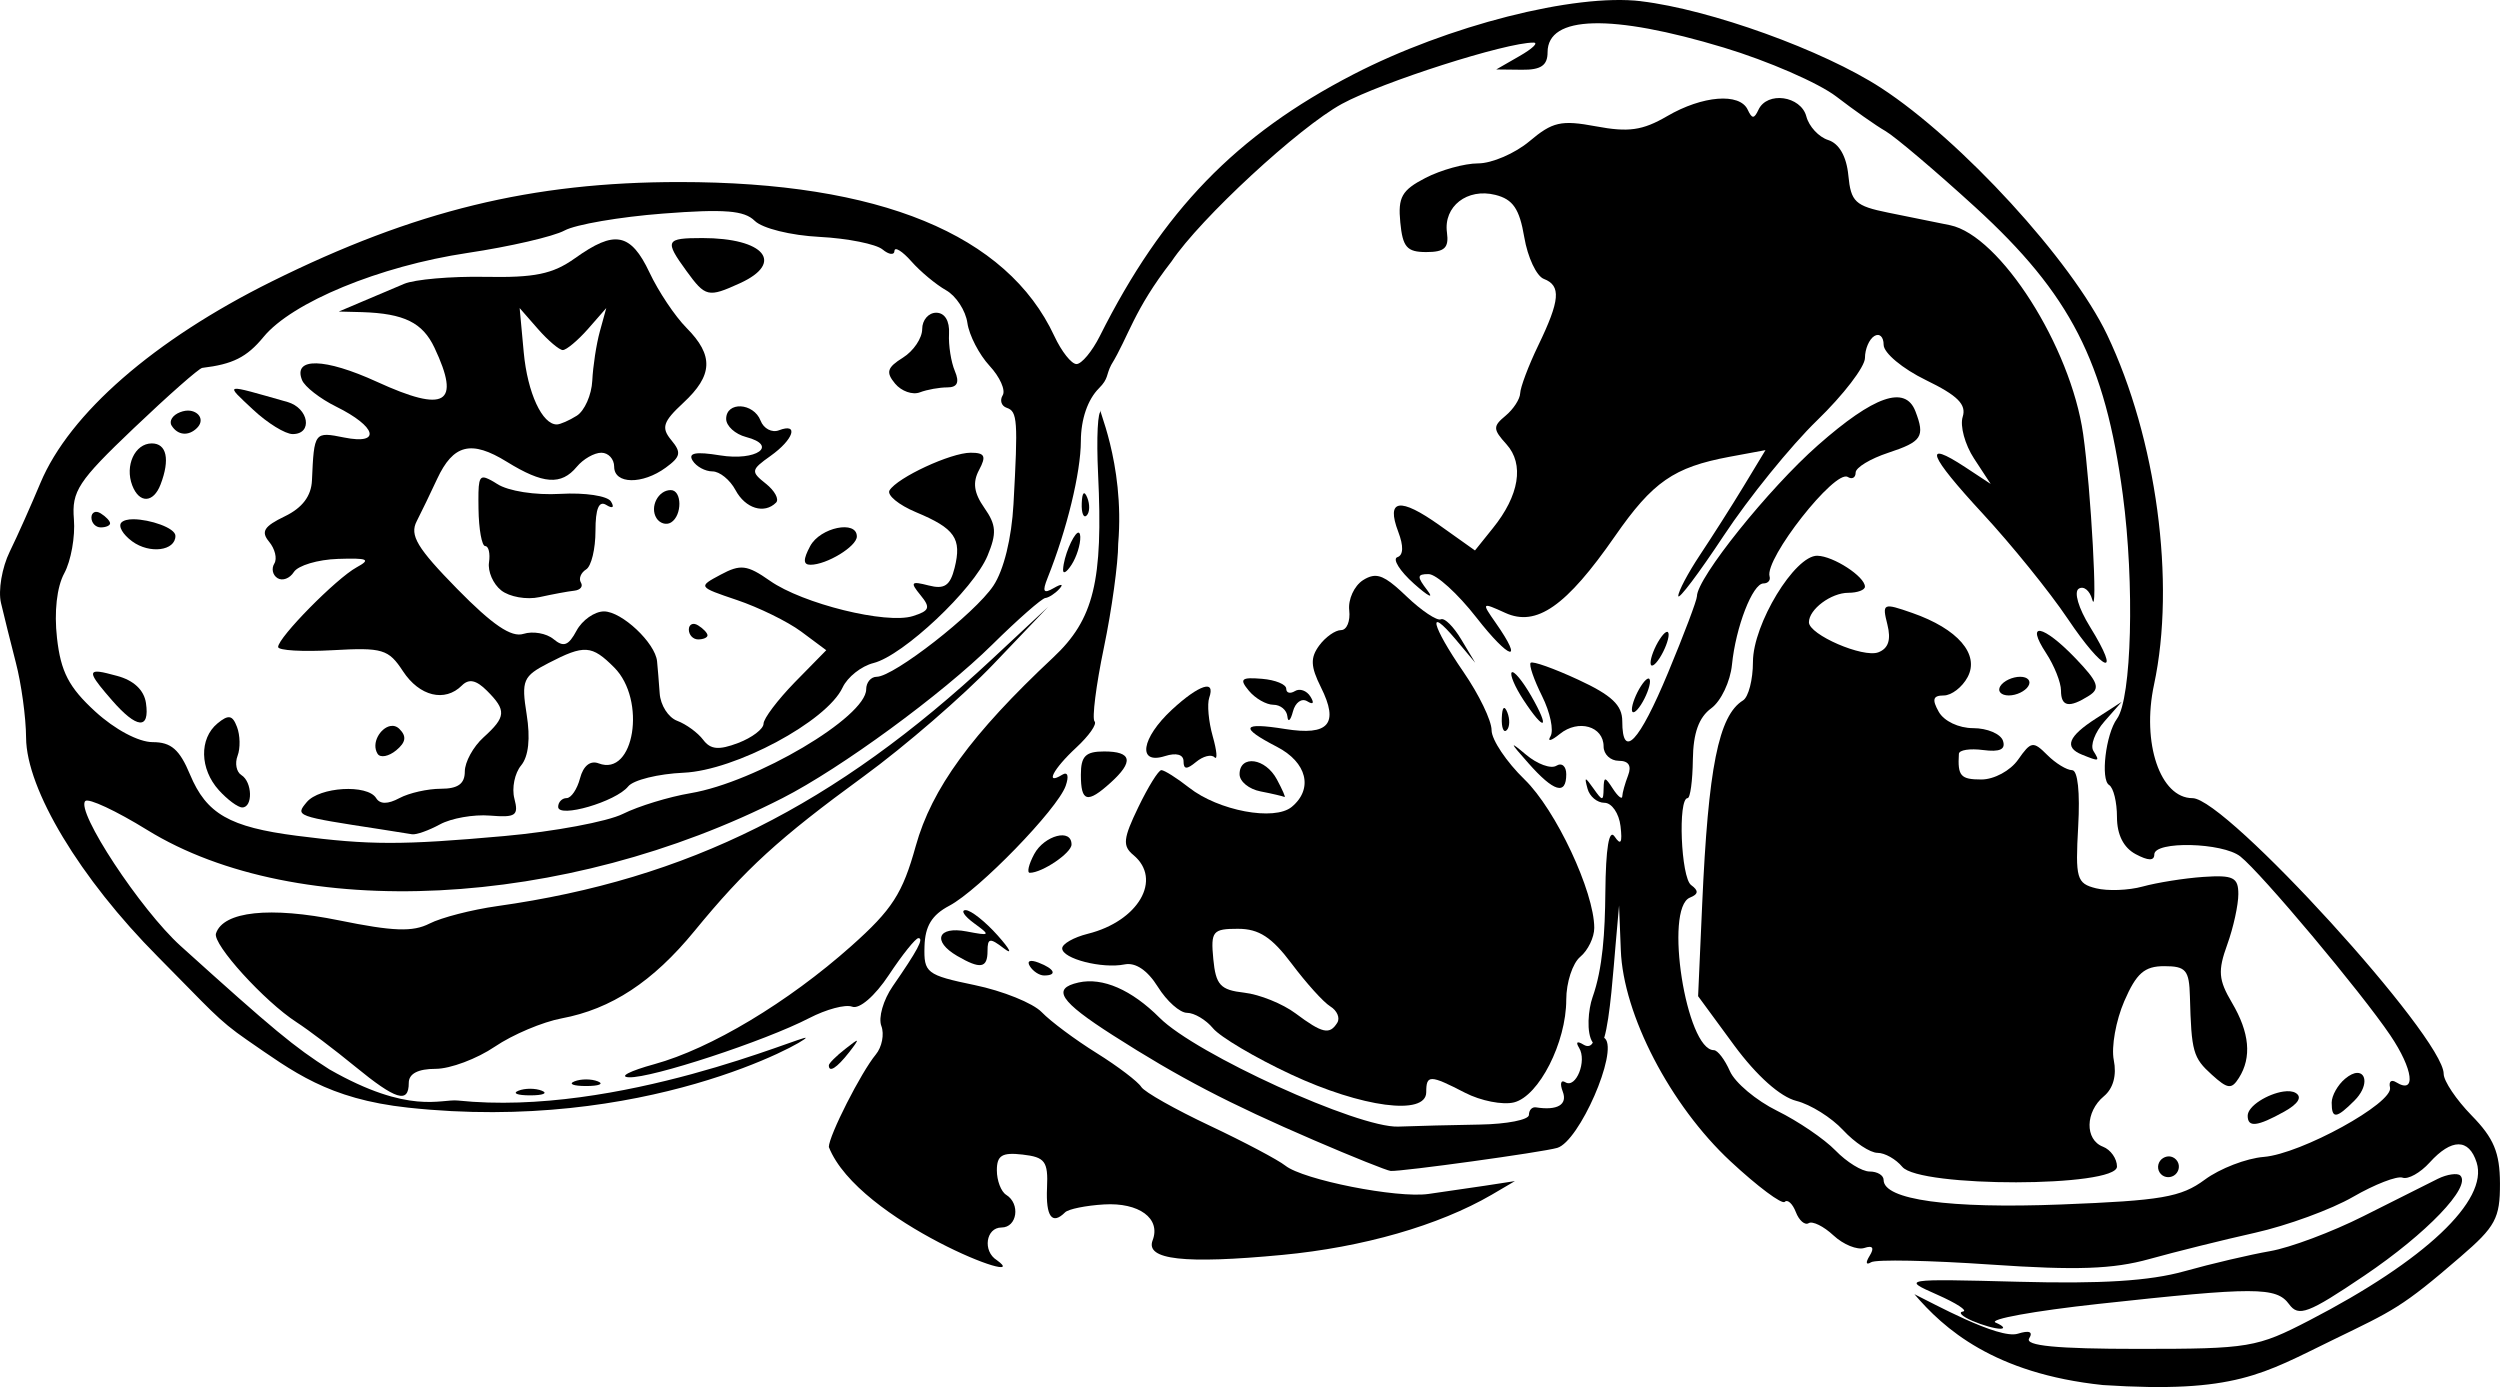 <?xml version="1.0" encoding="UTF-8" standalone="no"?>
<!-- Created with Inkscape (http://www.inkscape.org/) -->

<svg
   xmlns:dc="http://purl.org/dc/elements/1.1/"
   xmlns:cc="http://creativecommons.org/ns#"
   xmlns:rdf="http://www.w3.org/1999/02/22-rdf-syntax-ns#"
   xmlns:svg="http://www.w3.org/2000/svg"
   xmlns="http://www.w3.org/2000/svg"
   xmlns:sodipodi="http://sodipodi.sourceforge.net/DTD/sodipodi-0.dtd"
   xmlns:inkscape="http://www.inkscape.org/namespaces/inkscape"
   width="267.825"
   height="148.592"
   id="svg2"
   version="1.1"
   inkscape:version="0.48.5 r10040"
   sodipodi:docname="grapefruit.svg">
  <defs
     id="defs4" />
  <sodipodi:namedview
     id="base"
     pagecolor="#ffffff"
     bordercolor="#666666"
     borderopacity="1.0"
     inkscape:pageopacity="0.0"
     inkscape:pageshadow="2"
     inkscape:zoom="1.979899"
     inkscape:cx="121.60126"
     inkscape:cy="117.9816"
     inkscape:document-units="px"
     inkscape:current-layer="layer1"
     showgrid="false"
     inkscape:window-width="1920"
     inkscape:window-height="1023"
     inkscape:window-x="0"
     inkscape:window-y="0"
     inkscape:window-maximized="1"
     fit-margin-top="0"
     fit-margin-left="0"
     fit-margin-right="0"
     fit-margin-bottom="0" />
  <g
     inkscape:label="Layer 1"
     inkscape:groupmode="layer"
     id="layer1"
     transform="translate(-226.05,-67.435)">
    <path
       style="fill:#000000"
       d="m 458.625,191.344 c -0.278,-0.066 -0.583,-0.005 -0.844,0.156 -0.521,0.322 -0.697,1.01 -0.375,1.531 0.322,0.521 1.01,0.666 1.531,0.344 0.521,-0.322 0.697,-1.01 0.375,-1.531 -0.161,-0.26 -0.41,-0.434 -0.688,-0.5 z"
       id="path3107"
       inkscape:connector-curvature="0" />
    <path
       style="fill:#000000"
       d="m 470.656,184.375 c -1.633,0.241 -3.812,1.532 -3.812,2.594 0,1.28 1.025,1.16 3.906,-0.438 1.506,-0.835 1.954,-1.565 1.25,-2 -0.324,-0.201 -0.8,-0.237 -1.344,-0.156 z"
       id="path3105"
       inkscape:connector-curvature="0" />
    <path
       style="fill:#000000"
       d="m 281.594,184.281 c -0.688,0.277 -0.125,0.5 1.25,0.5 1.375,0 1.938,-0.223 1.25,-0.5 -0.688,-0.277 -1.812,-0.277 -2.5,0 z"
       id="path3103"
       inkscape:connector-curvature="0" />
    <path
       style="fill:#000000"
       d="m 434.344,183.938 c 0.825,0 1.5,0.614 1.5,1.375 0,0.761 0.946,1.637 2.094,1.938 1.31,0.343 1.962,1.19 1.75,2.281 -0.693,3.572 -4.844,2.017 -4.844,-1.812 0,-0.99 -0.45,-1.781 -1,-1.781 -0.55,0 -1,-0.45 -1,-1 0,-0.55 0.675,-1 1.5,-1 z m 7.938,1.344 c 0.268,-0.156 0.648,-0.164 1.156,0.031 0.87,0.334 1.77,0.625 2,0.625 0.23,0 0.406,0.675 0.406,1.5 0,0.825 -0.338,1.45 -0.75,1.406 -1.98,-0.208 -3.25,-1.211 -3.25,-2.594 0,-0.489 0.169,-0.813 0.438,-0.969 z"
       id="path3101"
       inkscape:connector-curvature="0" />
    <path
       style="fill:#000000"
       d="m 287.594,183.281 c -0.688,0.277 -0.125,0.5 1.25,0.5 1.375,0 1.938,-0.223 1.25,-0.5 -0.688,-0.277 -1.812,-0.277 -2.5,0 z"
       id="path3099"
       inkscape:connector-curvature="0" />
    <path
       style="fill:#000000"
       d="m 478.562,182.375 c -0.343,0.011 -0.771,0.202 -1.281,0.625 -0.776,0.644 -1.438,1.805 -1.438,2.562 0,1.778 0.498,1.721 2.438,-0.219 1.451,-1.451 1.31,-3.001 0.281,-2.969 z"
       id="path3097"
       inkscape:connector-curvature="0" />
    <path
       style="fill:#000000"
       d="m 317.844,178.938 c -0.052,-0.052 -0.457,0.253 -1.25,0.875 -0.963,0.755 -1.75,1.542 -1.75,1.75 0,0.823 0.85,0.291 2.156,-1.375 0.622,-0.793 0.895,-1.198 0.844,-1.25 z"
       id="path3095"
       inkscape:connector-curvature="0" />
    <path
       style="fill:#000000"
       d="m 333,176.188 c 0.623,0.147 1.358,0.471 2.312,0.906 3.064,1.396 3.226,2.488 0.531,3.344 -1.1,0.349 -2,1.416 -2,2.375 0,0.959 -0.91,2.734 -2.031,3.938 -2.468,2.649 -3.182,2.691 -5.25,0.406 -1.477,-1.632 -1.378,-2.128 1.344,-6.5 2.392,-3.844 3.225,-4.91 5.094,-4.469 z"
       id="path3093"
       inkscape:connector-curvature="0" />
    <path
       style="fill:#000000"
       d="m 416.594,168.031 c 1.065,-0.012 1.503,0.727 0.812,1.844 -0.83,1.344 -2.252,1.374 -3.062,0.062 -0.342,-0.554 0.116,-1.286 1,-1.625 0.479,-0.184 0.895,-0.277 1.25,-0.281 z"
       id="path3091"
       inkscape:connector-curvature="0" />
    <path
       style="fill:#000000"
       d="m 329.5,164.938 c -0.559,0 -0.151,0.633 0.906,1.406 1.798,1.315 1.742,1.363 -0.812,0.875 -3.087,-0.59 -3.717,1.042 -1,2.625 2.48,1.444 3.25,1.327 3.25,-0.531 0,-1.39 0.251,-1.431 1.75,-0.281 0.963,0.738 0.677,0.121 -0.656,-1.375 -1.333,-1.496 -2.878,-2.719 -3.438,-2.719 z m 6.875,5.469 c -0.168,0.07 -0.175,0.248 0,0.531 0.336,0.544 1.014,1 1.531,1 1.438,0 1.139,-0.71 -0.594,-1.375 -0.445,-0.171 -0.77,-0.226 -0.938,-0.156 z"
       id="path3089"
       inkscape:connector-curvature="0" />
    <path
       style="fill:#000000"
       d="m 431.812,159.625 c 1.868,-0.159 3.586,0.346 3.844,1.594 0.257,1.243 -0.562,2.092 -2.719,2.844 -1.693,0.59 -3.094,1.627 -3.094,2.312 0,0.686 -0.9,2.067 -2,3.062 -1.1,0.995 -2,2.611 -2,3.594 0,0.982 -0.446,2.064 -1,2.406 -1.198,0.74 -2.446,-1.976 -1.562,-3.406 0.339,-0.549 -0.721,-1.996 -2.375,-3.219 -3.514,-2.598 -2.616,-4.875 1.938,-4.875 1.623,0 3.348,-0.83 4.156,-2 0.931,-1.349 2.945,-2.153 4.812,-2.312 z m 13.531,5.906 c 0.284,0.108 0.374,0.346 0.25,0.719 -0.479,1.438 -3.75,2.203 -3.75,0.875 0,-0.526 0.931,-1.204 2.062,-1.5 0.654,-0.171 1.153,-0.202 1.438,-0.094 z m -5.281,7.594 c 2.895,0.413 3.389,2.822 1.094,5.469 -0.983,1.133 -3.276,2.389 -5.062,2.781 -2.942,0.646 -3.234,0.485 -3.219,-1.625 0.023,-3.112 4.293,-7.037 7.188,-6.625 z"
       id="path3087"
       inkscape:connector-curvature="0" />
    <path
       style="fill:#000000"
       d="m 339.281,157 c -0.864,0.224 -1.893,0.919 -2.438,1.938 -0.589,1.1 -0.799,2 -0.469,2 1.33,0 4.469,-2.128 4.469,-3.031 0,-0.877 -0.699,-1.13 -1.562,-0.906 z"
       id="path3085"
       inkscape:connector-curvature="0" />
    <path
       style="fill:#000000"
       d="m 424.906,156.938 c 0.582,0 0.777,0.45 0.438,1 -0.34,0.55 -0.789,1 -1.031,1 -0.243,0 -0.469,-0.45 -0.469,-1 0,-0.55 0.48,-1 1.062,-1 z"
       id="path3083"
       inkscape:connector-curvature="0" />
    <path
       style="fill:#000000"
       d="m 344.344,147.938 c -2,0 -2.5,0.5 -2.5,2.5 0,2.929 0.687,3.106 3.188,0.844 2.508,-2.27 2.276,-3.344 -0.688,-3.344 z"
       id="path3081"
       inkscape:connector-curvature="0" />
    <path
       style="fill:#000000"
       d="m 425.531,147 c 1.503,-0.071 3.044,0.302 4.781,1.094 3.04,1.385 3.144,1.995 0.688,4.219 -1.423,1.288 -2.846,1.536 -6,1.031 -3.423,-0.547 -4.156,-0.379 -4.156,0.969 0,2.79 -1.74,1.767 -2.188,-1.281 -0.342,-2.327 0.099,-3.211 2.281,-4.5 1.609,-0.95 3.09,-1.46 4.594,-1.531 z m 19.875,6.281 c 0.579,-0.111 1.02,-0.105 1.219,0.094 0.277,0.277 -0.054,1.193 -0.75,2.031 -1.423,1.715 -5.031,2.073 -5.031,0.5 0,-0.855 2.825,-2.293 4.562,-2.625 z"
       id="path3079"
       inkscape:connector-curvature="0" />
    <path
       style="fill:#000000"
       d="m 267.844,145.219 c -1.05,0.219 -2.047,1.831 -1.344,2.969 0.288,0.465 1.201,0.288 2,-0.375 1.044,-0.866 1.122,-1.503 0.344,-2.281 -0.303,-0.303 -0.65,-0.386 -1,-0.312 z"
       id="path3077"
       inkscape:connector-curvature="0" />
    <path
       style="fill:#000000"
       d="m 413.844,144.938 c 0.55,0 1,0.45 1,1 0,0.55 -0.45,1 -1,1 -0.55,0 -1,-0.45 -1,-1 0,-0.55 0.45,-1 1,-1 z"
       id="path3075"
       inkscape:connector-curvature="0" />
    <path
       style="fill:#000000"
       d="m 354.969,141.062 c -0.716,0.231 -1.898,1.037 -3.375,2.406 -3.29,3.051 -3.726,5.913 -0.75,4.969 1.235,-0.392 2,-0.172 2,0.562 0,0.882 0.349,0.888 1.344,0.062 0.738,-0.613 1.624,-0.845 1.969,-0.5 0.345,0.345 0.261,-0.663 -0.188,-2.25 -0.448,-1.587 -0.611,-3.438 -0.375,-4.125 0.345,-1.004 0.091,-1.356 -0.625,-1.125 z m 5.438,7.938 c -0.846,-0.12 -1.562,0.312 -1.562,1.375 0,0.787 1.012,1.605 2.25,1.844 1.238,0.238 2.406,0.519 2.562,0.594 0.157,0.075 -0.224,-0.775 -0.812,-1.875 -0.616,-1.15 -1.591,-1.817 -2.438,-1.938 z"
       id="path3073"
       inkscape:connector-curvature="0" />
    <path
       style="fill:#000000"
       d="m 361.25,140.156 c -2.225,-0.184 -2.462,0.009 -1.406,1.281 0.684,0.824 1.867,1.5 2.625,1.5 0.758,0 1.436,0.562 1.5,1.25 0.064,0.688 0.341,0.438 0.594,-0.531 0.253,-0.969 0.938,-1.46 1.531,-1.094 0.647,0.4 0.778,0.202 0.344,-0.5 -0.398,-0.644 -1.144,-0.91 -1.656,-0.594 -0.512,0.316 -0.938,0.212 -0.938,-0.25 0,-0.463 -1.152,-0.943 -2.594,-1.062 z"
       id="path3071"
       inkscape:connector-curvature="0" />
    <path
       style="fill:#000000"
       d="m 442.469,139.938 c -0.825,0 -1.785,0.45 -2.125,1 -0.34,0.55 0.081,1 0.906,1 0.825,0 1.754,-0.45 2.094,-1 0.34,-0.55 -0.05,-1 -0.875,-1 z"
       id="path3069"
       inkscape:connector-curvature="0" />
    <path
       style="fill:#000000"
       d="m 236.719,139.406 c -1.284,-0.152 -0.79,0.613 1.312,3.031 2.684,3.087 4.079,3.198 3.656,0.312 -0.205,-1.401 -1.329,-2.437 -3.094,-2.906 -0.83,-0.22 -1.447,-0.387 -1.875,-0.438 z m 13.938,4.875 c -0.313,-0.056 -0.71,0.156 -1.312,0.656 -1.965,1.631 -1.9,4.884 0.156,7.156 0.91,1.006 2.035,1.844 2.5,1.844 1.158,0 1.088,-2.739 -0.094,-3.469 -0.526,-0.325 -0.716,-1.255 -0.406,-2.062 0.31,-0.807 0.278,-2.207 -0.062,-3.094 -0.251,-0.653 -0.468,-0.975 -0.781,-1.031 z"
       id="path3067"
       inkscape:connector-curvature="0" />
    <path
       style="fill:#000000"
       d="m 424.281,138.469 c 0.355,-0.1 0.68,-0.101 0.906,0.125 0.362,0.362 0.656,1.267 0.656,2 0,1.49 -2.554,1.847 -3.406,0.469 -0.51,-0.826 0.777,-2.293 1.844,-2.594 z"
       id="path3065"
       inkscape:connector-curvature="0" />
    <path
       style="fill:#000000"
       d="m 404.531,135.156 c -0.176,0.091 -0.421,0.369 -0.688,0.781 -0.533,0.825 -0.969,1.95 -0.969,2.5 0,0.55 0.436,0.325 0.969,-0.5 0.533,-0.825 0.969,-1.95 0.969,-2.5 0,-0.275 -0.106,-0.372 -0.281,-0.281 z"
       id="path3063"
       inkscape:connector-curvature="0" />
    <path
       style="fill:#000000"
       d="m 444.656,135.031 c -0.632,-0.117 -0.531,0.659 0.594,2.375 0.888,1.356 1.594,3.156 1.594,4 0,1.752 0.87,1.909 3,0.562 1.238,-0.783 1,-1.455 -1.438,-4 -1.755,-1.832 -3.118,-2.821 -3.75,-2.938 z m 8.688,7.594 -2.75,1.781 c -2.993,1.926 -3.444,3.09 -1.5,3.875 1.88,0.759 1.927,0.74 1.219,-0.406 -0.361,-0.585 0.171,-2.006 1.188,-3.156 l 1.844,-2.094 z"
       id="path3061"
       inkscape:connector-curvature="0" />
    <path
       style="fill:#000000"
       d="m 373.062,129.156 c -0.315,0.061 -0.653,0.212 -1,0.438 -0.943,0.612 -1.6,2.059 -1.469,3.219 0.131,1.16 -0.255,2.125 -0.875,2.125 -0.62,0 -1.679,0.748 -2.344,1.656 -0.954,1.305 -0.93,2.228 0.188,4.469 1.955,3.919 0.846,5.219 -3.844,4.469 -4.651,-0.744 -4.909,-0.18 -0.875,1.906 3.22,1.665 3.931,4.497 1.594,6.438 -1.859,1.543 -7.851,0.415 -11,-2.062 -1.319,-1.038 -2.656,-1.875 -2.969,-1.875 -0.313,0 -1.415,1.787 -2.469,3.969 -1.623,3.36 -1.711,4.146 -0.531,5.125 3.141,2.606 0.543,7.085 -4.875,8.438 -1.512,0.377 -2.75,1.083 -2.75,1.562 0,1.108 4.282,2.208 6.688,1.719 1.168,-0.238 2.454,0.628 3.562,2.406 0.954,1.531 2.359,2.781 3.125,2.781 0.766,0 2.026,0.74 2.781,1.656 0.755,0.917 4.494,3.14 8.344,4.938 7.604,3.55 14.5,4.461 14.5,1.906 0,-1.879 0.38,-1.89 4.156,0.062 1.682,0.87 4.044,1.334 5.25,1.031 2.664,-0.669 5.594,-6.417 5.594,-11 0,-1.839 0.675,-3.909 1.5,-4.594 0.825,-0.685 1.5,-2.082 1.5,-3.094 0,-3.869 -4.114,-12.654 -7.469,-15.906 -1.926,-1.867 -3.531,-4.251 -3.531,-5.281 0,-1.031 -1.35,-3.821 -3,-6.219 -3.436,-4.995 -3.969,-7.219 -0.844,-3.5 l 2.094,2.5 -1.5,-2.5 c -0.822,-1.375 -1.791,-2.347 -2.188,-2.156 -0.397,0.191 -2.069,-0.918 -3.688,-2.469 -1.788,-1.713 -2.71,-2.339 -3.656,-2.156 z M 388,139.469 c -0.222,0.222 0.338,1.545 1.25,2.938 2.286,3.488 2.907,3.189 0.844,-0.406 -0.927,-1.615 -1.871,-2.754 -2.094,-2.531 z m -0.875,3.844 c -0.105,0.105 -0.164,0.449 -0.188,1.031 -0.043,1.054 0.199,1.645 0.531,1.312 0.332,-0.332 0.351,-1.184 0.062,-1.906 -0.16,-0.399 -0.301,-0.543 -0.406,-0.438 z m 1.094,4 c 0.034,0.131 0.546,0.725 1.562,1.875 2.732,3.091 4.062,3.485 4.062,1.188 0,-0.857 -0.478,-1.268 -1.062,-0.906 -0.585,0.361 -2.047,-0.175 -3.25,-1.188 -0.917,-0.772 -1.347,-1.1 -1.312,-0.969 z m -29.531,19.625 c 2.236,0 3.614,0.903 5.75,3.75 1.547,2.062 3.396,4.116 4.125,4.562 0.729,0.446 1.069,1.234 0.75,1.75 -0.816,1.32 -1.598,1.147 -4.469,-1 -1.382,-1.033 -3.857,-2.032 -5.5,-2.219 -2.554,-0.29 -3.045,-0.815 -3.312,-3.594 -0.289,-3.002 -0.064,-3.25 2.656,-3.25 z"
       id="path3059"
       inkscape:connector-curvature="0" />
    <path
       style="fill:#000000"
       d="m 378.188,124.125 c 0.206,0.026 0.485,0.235 0.844,0.594 0.651,0.651 0.972,1.403 0.688,1.688 -0.667,0.667 -1.875,-0.509 -1.875,-1.844 0,-0.313 0.138,-0.464 0.344,-0.438 z"
       id="path3057"
       inkscape:connector-curvature="0" />
    <path
       style="fill:#000000"
       d="m 315.75,124 c -1.115,0.231 -2.367,0.93 -2.906,1.938 -0.769,1.437 -0.76,2 0.031,2 1.739,0 4.969,-1.969 4.969,-3.031 0,-0.896 -0.979,-1.137 -2.094,-0.906 z"
       id="path3055"
       inkscape:connector-curvature="0" />
    <path
       style="fill:#000000"
       d="m 236.156,122.312 c -0.181,0.08 -0.312,0.271 -0.312,0.562 0,0.582 0.45,1.062 1,1.062 0.55,0 1,-0.195 1,-0.438 0,-0.243 -0.45,-0.723 -1,-1.062 -0.275,-0.17 -0.506,-0.205 -0.688,-0.125 z m 4.188,0.75 c -0.586,-0.004 -1.053,0.116 -1.281,0.344 -0.386,0.386 0.141,1.289 1.156,2.031 1.867,1.365 4.625,1.013 4.625,-0.594 0,-0.855 -2.742,-1.769 -4.5,-1.781 z"
       id="path3053"
       inkscape:connector-curvature="0" />
    <path
       style="fill:#000000"
       d="m 297.906,119.938 c -1.35,0 -2.269,1.807 -1.531,3 0.345,0.559 1.05,0.785 1.562,0.469 1.215,-0.751 1.186,-3.469 -0.031,-3.469 z"
       id="path3051"
       inkscape:connector-curvature="0" />
    <path
       style="fill:#000000"
       d="m 242.312,114.938 c -1.808,0 -2.908,2.378 -2.094,4.5 0.751,1.957 2.265,1.904 3.031,-0.094 1.034,-2.695 0.661,-4.406 -0.938,-4.406 z"
       id="path3049"
       inkscape:connector-curvature="0" />
    <path
       style="fill:#000000"
       d="m 246.438,111.438 c -0.328,-0.049 -0.703,0.006 -1.094,0.156 -0.804,0.309 -1.211,0.945 -0.906,1.438 0.648,1.049 1.815,1.154 2.719,0.25 0.799,-0.799 0.266,-1.696 -0.719,-1.844 z"
       id="path3047"
       inkscape:connector-curvature="0" />
    <path
       style="fill:#000000"
       d="m 415.938,111.125 c 0.591,0.197 1.062,0.79 1.062,1.312 0,0.522 -0.471,1.115 -1.062,1.312 -0.591,0.197 -1.094,-0.396 -1.094,-1.312 0,-0.917 0.502,-1.51 1.094,-1.312 z"
       id="path3045"
       inkscape:connector-curvature="0" />
    <path
       style="fill:#000000"
       d="m 251.25,109.094 c -0.43,0.093 0.389,0.796 1.906,2.219 1.541,1.445 3.453,2.625 4.25,2.625 2.185,0 1.727,-2.788 -0.562,-3.438 -3.497,-0.992 -5.164,-1.5 -5.594,-1.406 z"
       id="path3043"
       inkscape:connector-curvature="0" />
    <path
       style="fill:#000000"
       d="m 292.469,93.125 c -1.213,-0.234 -2.689,0.456 -4.812,1.969 -2.415,1.72 -4.338,2.099 -9.656,2 -3.652,-0.068 -7.556,0.279 -8.656,0.75 -1.1,0.471 -3.125,1.328 -4.5,1.906 l -2.5,1.062 2.5,0.062 c 4.506,0.147 6.481,1.124 7.75,3.812 2.845,6.028 1.197,7.022 -6.156,3.656 -5.614,-2.57 -9.02,-2.648 -8.031,-0.188 0.285,0.708 1.923,1.987 3.656,2.844 4.342,2.147 4.867,4.111 0.875,3.312 -3.216,-0.643 -3.24,-0.624 -3.469,4.594 -0.073,1.665 -1.02,2.933 -2.906,3.844 -2.22,1.071 -2.591,1.631 -1.688,2.719 0.628,0.756 0.894,1.808 0.562,2.344 -0.331,0.536 -0.181,1.238 0.344,1.562 0.525,0.325 1.304,0.043 1.75,-0.656 0.446,-0.699 2.569,-1.336 4.719,-1.406 3.228,-0.106 3.576,0.044 2,0.906 -2.178,1.191 -8.403,7.509 -8.406,8.531 -0.001,0.373 2.635,0.525 5.844,0.344 5.344,-0.303 5.983,-0.113 7.531,2.25 1.761,2.688 4.487,3.357 6.312,1.531 0.752,-0.752 1.531,-0.594 2.688,0.562 2.111,2.111 2.05,2.805 -0.375,5 -1.1,0.995 -2,2.641 -2,3.656 0,1.314 -0.735,1.844 -2.562,1.844 -1.411,0 -3.407,0.449 -4.438,1 -1.252,0.67 -2.086,0.67 -2.5,0 -0.932,-1.508 -6.074,-1.205 -7.438,0.438 -1.236,1.489 -1.226,1.501 7.938,2.906 1.375,0.211 2.895,0.456 3.344,0.531 0.449,0.075 1.799,-0.409 3,-1.062 1.201,-0.654 3.598,-1.08 5.344,-0.938 2.773,0.226 3.099,1.9e-4 2.625,-1.812 -0.299,-1.142 0.034,-2.737 0.719,-3.562 0.803,-0.968 1.003,-2.91 0.594,-5.469 -0.585,-3.659 -0.386,-4.089 2.344,-5.5 3.84,-1.986 4.629,-1.934 7.031,0.469 3.481,3.481 2.155,11.744 -1.656,10.281 -0.901,-0.346 -1.651,0.259 -2,1.594 -0.306,1.171 -0.952,2.125 -1.438,2.125 -0.486,0 -0.906,0.426 -0.906,0.938 0,1.252 6.2,-0.558 7.5,-2.188 0.55,-0.69 3.223,-1.35 5.938,-1.469 5.54,-0.243 15.336,-5.496 17.031,-9.125 0.53,-1.135 2.022,-2.301 3.312,-2.625 3.181,-0.798 10.73,-7.907 12.219,-11.5 0.998,-2.41 0.937,-3.297 -0.344,-5.125 -1.12,-1.599 -1.276,-2.729 -0.562,-4.062 0.797,-1.49 0.613,-1.844 -0.906,-1.844 -2.125,0 -7.836,2.653 -8.688,4.031 -0.308,0.499 0.964,1.558 2.844,2.344 4.161,1.738 4.916,2.816 4.125,5.969 -0.477,1.899 -1.086,2.312 -2.781,1.875 -1.885,-0.485 -2.006,-0.349 -0.875,1.031 1.107,1.35 0.981,1.681 -0.812,2.25 -2.838,0.901 -11.808,-1.322 -15.312,-3.781 -2.459,-1.726 -3.164,-1.79 -5.281,-0.656 -2.436,1.304 -2.433,1.305 1.75,2.719 2.303,0.778 5.403,2.286 6.875,3.375 l 2.688,2 -3.375,3.438 c -1.84,1.895 -3.344,3.884 -3.344,4.438 0,0.554 -1.223,1.494 -2.719,2.062 -2.081,0.791 -2.962,0.705 -3.75,-0.344 -0.566,-0.754 -1.819,-1.67 -2.781,-2.031 -0.963,-0.361 -1.791,-1.683 -1.875,-2.938 -0.084,-1.255 -0.22,-2.8 -0.281,-3.438 -0.188,-1.964 -3.778,-5.344 -5.688,-5.344 -0.995,0 -2.33,0.927 -2.938,2.062 -0.865,1.616 -1.387,1.804 -2.469,0.906 -0.76,-0.631 -2.222,-0.879 -3.219,-0.562 -1.294,0.411 -3.312,-0.957 -7.094,-4.812 -4.311,-4.396 -5.115,-5.754 -4.344,-7.25 0.521,-1.012 1.496,-3.048 2.188,-4.531 1.73,-3.71 3.65,-4.204 7.469,-1.844 3.883,2.4 5.822,2.553 7.5,0.531 0.685,-0.825 1.867,-1.5 2.625,-1.5 0.758,0 1.375,0.675 1.375,1.5 0,1.884 3.022,1.929 5.531,0.094 1.597,-1.168 1.688,-1.619 0.594,-2.938 -1.104,-1.33 -0.912,-1.967 1.281,-4 3.183,-2.95 3.276,-5.075 0.344,-8.031 -1.238,-1.248 -3.015,-3.91 -3.969,-5.938 -0.995,-2.114 -1.943,-3.266 -3.156,-3.5 z m -10.75,7.312 1.969,2.25 c 1.086,1.238 2.283,2.25 2.656,2.25 0.374,0 1.595,-1.012 2.688,-2.25 l 1.969,-2.25 -0.688,2.5 c -0.38,1.375 -0.739,3.749 -0.812,5.281 -0.074,1.533 -0.831,3.228 -1.656,3.75 -0.825,0.522 -1.78,0.929 -2.125,0.938 -1.576,0.038 -3.159,-3.379 -3.562,-7.719 l -0.438,-4.75 z m 44.625,0.5 c -0.819,0 -1.5,0.782 -1.5,1.75 0,0.968 -0.921,2.349 -2.062,3.062 -1.699,1.061 -1.856,1.562 -0.844,2.781 0.68,0.819 1.874,1.238 2.656,0.938 0.782,-0.3 2.099,-0.531 2.938,-0.531 1.069,0 1.333,-0.524 0.812,-1.75 -0.408,-0.963 -0.693,-2.763 -0.625,-4 0.076,-1.381 -0.461,-2.25 -1.375,-2.25 z m -20.938,10.031 c -0.823,-0.039 -1.562,0.397 -1.562,1.344 0,0.761 0.97,1.635 2.125,1.938 3.508,0.917 1.127,2.603 -2.781,1.969 -2.614,-0.424 -3.451,-0.268 -2.938,0.562 0.393,0.636 1.352,1.156 2.125,1.156 0.773,0 1.88,0.9 2.469,2 1.06,1.981 3.087,2.601 4.344,1.344 0.358,-0.358 -0.14,-1.275 -1.094,-2.031 -1.625,-1.289 -1.608,-1.474 0.5,-2.969 2.469,-1.75 3.085,-3.586 0.906,-2.75 -0.754,0.289 -1.64,-0.175 -1.969,-1.031 -0.37,-0.964 -1.302,-1.492 -2.125,-1.531 z m -27.25,7.688 c -0.849,-0.321 -0.881,0.438 -0.844,3.281 0.029,2.192 0.355,4 0.719,4 0.364,8e-5 0.548,0.787 0.406,1.75 -0.142,0.963 0.434,2.308 1.312,3 0.878,0.692 2.719,1.021 4.094,0.719 1.375,-0.302 3.055,-0.618 3.719,-0.688 0.663,-0.07 0.979,-0.455 0.719,-0.875 -0.26,-0.42 0.004,-1.061 0.562,-1.406 0.559,-0.345 1,-2.2 1,-4.125 0,-2.391 0.368,-3.269 1.156,-2.781 0.687,0.425 0.898,0.268 0.5,-0.375 -0.369,-0.597 -2.789,-0.964 -5.406,-0.812 -2.715,0.158 -5.604,-0.298 -6.781,-1.062 -0.488,-0.317 -0.873,-0.518 -1.156,-0.625 z m 22,15.656 c -0.181,0.08 -0.312,0.271 -0.312,0.562 0,0.582 0.45,1.062 1,1.062 0.55,0 1,-0.195 1,-0.438 0,-0.243 -0.45,-0.723 -1,-1.062 -0.275,-0.17 -0.506,-0.205 -0.688,-0.125 z"
       id="path3041"
       inkscape:connector-curvature="0" />
    <path
       style="fill:#000000"
       d="m 301.281,92.938 c -3.928,0 -4.069,0.257 -1.688,3.531 2.031,2.793 2.323,2.86 5.719,1.312 4.829,-2.2 2.632,-4.844 -4.031,-4.844 z"
       id="path3039"
       inkscape:connector-curvature="0" />
    <path
       style="fill:#000000"
       d="m 401.844,67.562 c -7.116,-0.848 -20.698,2.62 -30.812,7.844 -12.569,6.492 -20.43,14.617 -27.156,28.031 -0.827,1.65 -1.957,3 -2.5,3 -0.543,0 -1.607,-1.35 -2.375,-3 -5.069,-10.891 -18.729,-16.5 -40.156,-16.5 -15.812,0 -28.379,3.064 -43.688,10.656 -12.594,6.246 -21.666,14.145 -24.781,21.594 -0.974,2.329 -2.445,5.64 -3.281,7.344 -0.836,1.704 -1.254,4.179 -0.938,5.5 0.317,1.321 1.019,4.206 1.594,6.406 0.575,2.2 1.081,5.819 1.094,8.031 0.033,5.526 5.785,15.084 14.125,23.469 5.611,5.641 6.355,6.713 9.554,8.915 4.915,3.382 8.638,6.314 17.243,7.246 25.297,2.739 42.615,-7.079 42.601,-7.47 -0.015,-0.415 -20.065,8.499 -37.273,6.707 -1.811,-0.189 -5.187,1.555 -13.75,-3.334 -3.778,-2.412 -5.903,-4.159 -15.938,-13.219 -4.294,-3.877 -11.271,-14.479 -10.219,-15.531 0.343,-0.343 3.327,1.058 6.625,3.094 16.062,9.914 44.766,8.479 68.062,-3.406 6.262,-3.194 17.108,-11.143 22.469,-16.438 2.75,-2.716 5.321,-4.964 5.688,-5 0.367,-0.036 1.042,-0.468 1.5,-0.969 0.494,-0.54 0.248,-0.583 -0.594,-0.094 -1.102,0.64 -1.25,0.392 -0.656,-1.094 2.072,-5.187 3.553,-11.28 3.562,-14.656 0.007,-2.351 0.736,-4.455 1.938,-5.656 1.054,-1.054 0.749,-1.422 1.312,-2.5 1.889,-3.096 2.389,-5.837 6.469,-11.094 3.079,-4.6 13.646,-14.369 18.25,-16.875 4.3,-2.34 17.616,-6.597 20.531,-6.562 0.55,0.007 -0.125,0.651 -1.5,1.438 l -2.5,1.438 2.75,0.031 c 2.044,0.026 2.75,-0.468 2.75,-1.875 0,-3.957 6.822,-4.139 18.875,-0.5 4.755,1.436 10.172,3.798 12.062,5.25 1.891,1.452 4.253,3.118 5.25,3.688 0.997,0.569 5.338,4.242 9.625,8.156 10.205,9.32 13.913,16.572 15.812,30.812 1.274,9.546 0.953,21.843 -0.625,24 -1.203,1.644 -1.775,6.518 -0.844,7.094 0.476,0.294 0.844,1.839 0.844,3.438 0,1.882 0.704,3.275 2,3.969 1.356,0.726 2,0.733 2,0.031 0,-1.461 7.318,-1.287 9.219,0.219 2.255,1.786 12.934,14.522 16.062,19.156 2.469,3.657 2.8,6.375 0.625,5.031 -0.526,-0.325 -0.807,-0.076 -0.656,0.562 0.393,1.658 -9.535,7.12 -13.531,7.438 -1.849,0.147 -4.691,1.239 -6.312,2.438 -2.549,1.884 -4.641,2.237 -15.375,2.656 -12.019,0.469 -19.031,-0.502 -19.031,-2.625 0,-0.507 -0.675,-0.906 -1.5,-0.906 -0.825,0 -2.456,-1.012 -3.656,-2.25 -1.201,-1.238 -4.013,-3.148 -6.25,-4.25 -2.237,-1.102 -4.52,-3.015 -5.062,-4.25 -0.543,-1.235 -1.313,-2.25 -1.719,-2.25 -2.966,0 -5.352,-15.212 -2.562,-16.344 0.916,-0.371 0.956,-0.739 0.125,-1.344 -1.091,-0.795 -1.433,-9.306 -0.375,-9.312 0.284,-0.002 0.533,-1.861 0.562,-4.125 0.037,-2.856 0.642,-4.53 1.969,-5.5 1.052,-0.769 2.042,-2.878 2.219,-4.656 0.403,-4.051 2.215,-8.719 3.375,-8.719 0.483,0 0.779,-0.338 0.656,-0.75 -0.557,-1.88 7.006,-11.502 8.375,-10.656 0.47,0.29 0.844,0.071 0.844,-0.469 0,-0.54 1.575,-1.49 3.5,-2.125 3.6,-1.188 3.949,-1.72 2.906,-4.438 -1.087,-2.833 -4.426,-1.667 -10.438,3.625 -5.281,4.649 -12.969,14.238 -12.969,16.188 0,0.41 -1.392,4.101 -3.094,8.188 -3.108,7.465 -4.905,9.37 -4.906,5.188 -6e-4,-1.707 -1.133,-2.777 -4.719,-4.438 -2.599,-1.204 -4.886,-2.02 -5.094,-1.812 -0.207,0.207 0.345,1.811 1.219,3.562 0.874,1.751 1.278,3.692 0.906,4.312 -0.372,0.621 0.076,0.499 1,-0.25 1.986,-1.611 4.688,-0.828 4.688,1.344 0,0.842 0.741,1.531 1.625,1.531 1.054,0 1.398,0.525 1,1.562 -0.334,0.87 -0.617,1.882 -0.625,2.25 -0.008,0.368 -0.467,0.013 -1,-0.812 -0.862,-1.333 -0.973,-1.333 -1,0 -0.027,1.333 -0.12,1.333 -1.062,0 -0.943,-1.333 -1.02,-1.333 -0.656,0 0.225,0.825 1.033,1.5 1.812,1.5 0.779,0 1.557,1.125 1.719,2.5 0.21,1.788 0.034,2.099 -0.625,1.125 -0.605,-0.894 -0.955,1.181 -1,6 -0.039,4.191 -0.269,8.114 -1.375,11.219 -0.441,1.239 -0.699,3.812 0.031,4.844 -0.175,0.344 -0.521,0.515 -1,0.219 -0.68,-0.42 -0.856,-0.283 -0.469,0.344 0.865,1.399 -0.332,4.39 -1.469,3.688 -0.486,-0.3 -0.609,0.146 -0.281,1 0.536,1.396 -0.567,2.052 -2.875,1.688 -0.412,-0.065 -0.75,0.294 -0.75,0.812 0,0.518 -2.362,0.985 -5.25,1.031 -2.888,0.046 -6.825,0.146 -8.75,0.219 -4.278,0.162 -21.678,-7.771 -25.562,-11.656 -3,-3 -6.107,-4.36 -8.688,-3.781 -2.905,0.651 -2.02,2.005 3.688,5.656 7.082,4.531 12.371,7.289 21.562,11.25 4.125,1.778 7.815,3.254 8.188,3.281 1.144,0.083 16.238,-2.001 17.844,-2.469 2.357,-0.686 6.552,-10.292 5.125,-11.719 -0.045,-0.045 -0.052,-0.022 -0.094,-0.062 0.641,-2.098 1.01,-7.622 1.219,-9.938 l 0.375,-4.25 0.188,4.781 c 0.253,6.9 5.295,16.617 11.75,22.625 2.898,2.697 5.511,4.645 5.812,4.344 0.301,-0.301 0.842,0.193 1.188,1.094 0.346,0.901 0.966,1.44 1.375,1.188 0.409,-0.253 1.599,0.327 2.656,1.312 1.058,0.985 2.56,1.594 3.312,1.344 0.907,-0.302 1.089,-0.008 0.562,0.844 -0.458,0.74 -0.389,1.024 0.156,0.688 0.52,-0.321 6.287,-0.2 12.844,0.25 9.2,0.631 13.08,0.488 16.969,-0.594 2.771,-0.771 7.864,-2.04 11.312,-2.812 3.448,-0.772 8.173,-2.499 10.5,-3.844 2.327,-1.345 4.722,-2.275 5.312,-2.062 0.59,0.212 1.899,-0.512 2.906,-1.625 2.341,-2.587 4.205,-2.602 5.031,0 1.288,4.059 -5.531,10.5 -17.906,16.906 -5.639,2.919 -6.424,3.062 -18.312,3.062 -8.826,0 -12.205,-0.338 -11.719,-1.125 0.446,-0.722 0.004,-0.881 -1.219,-0.5 -2.045,0.638 -9.199,-3.327 -11.078,-4.237 3.121,3.649 8.481,8.507 20.203,9.737 14.169,0.917 17.13,-1.19 24.683,-4.862 6.424,-3.123 7.317,-3.429 13.629,-8.888 3.735,-3.213 4.232,-4.119 4.219,-7.844 -0.012,-3.323 -0.666,-4.862 -3.031,-7.281 -1.65,-1.688 -3,-3.699 -3,-4.469 0,-3.921 -23.331,-29.531 -26.906,-29.531 -3.46,0 -5.465,-5.91 -4.125,-12.156 2.349,-10.954 0.263,-26.406 -5.031,-37.5 -3.778,-7.916 -15.616,-20.841 -24.219,-26.438 -6.187,-4.025 -18.267,-8.393 -25.719,-9.281 z M 417.125,77.969 c -1.092,-0.153 -2.225,0.227 -2.688,1.219 -0.467,1 -0.69,1 -1.156,0 -0.857,-1.837 -4.849,-1.515 -8.625,0.688 -2.656,1.549 -4.157,1.742 -7.625,1.094 -3.758,-0.702 -4.665,-0.476 -7.125,1.594 -1.554,1.308 -4.04,2.375 -5.5,2.375 -1.46,0 -4.001,0.707 -5.656,1.562 -2.532,1.309 -2.948,2.063 -2.688,4.75 0.257,2.658 0.701,3.188 2.781,3.188 1.963,0 2.444,-0.447 2.219,-2.094 -0.383,-2.798 2.171,-4.788 5.188,-4.031 1.881,0.472 2.579,1.486 3.094,4.531 0.365,2.159 1.31,4.168 2.094,4.469 1.882,0.722 1.736,2.301 -0.594,7.125 -1.063,2.2 -1.919,4.505 -1.938,5.125 -0.019,0.62 -0.724,1.71 -1.562,2.406 -1.363,1.131 -1.375,1.44 0.094,3.062 1.921,2.123 1.378,5.485 -1.469,9 l -1.906,2.375 -3.781,-2.688 c -4.281,-3.046 -5.769,-2.815 -4.438,0.688 0.584,1.537 0.553,2.503 -0.094,2.719 -0.555,0.185 0.253,1.48 1.781,2.844 1.529,1.364 2.176,1.681 1.438,0.719 -1.138,-1.484 -1.137,-1.75 0.125,-1.75 0.819,0 3.126,2.091 5.125,4.656 3.546,4.551 5.168,4.996 2.062,0.562 -1.531,-2.187 -1.51,-2.22 1.031,-1.062 3.34,1.522 6.533,-0.705 11.75,-8.219 4.046,-5.827 6.307,-7.385 12.25,-8.5 l 3.875,-0.719 -2.344,3.875 c -1.296,2.141 -3.415,5.46 -4.688,7.375 -1.272,1.915 -2.312,3.882 -2.312,4.375 0,0.493 2.193,-2.411 4.875,-6.469 2.682,-4.058 7.182,-9.614 10,-12.344 2.818,-2.729 5.125,-5.737 5.125,-6.688 0,-0.951 0.45,-2.004 1,-2.344 0.55,-0.34 1,0.073 1,0.938 0,0.873 2.031,2.567 4.531,3.781 3.406,1.655 4.358,2.611 3.938,3.938 -0.306,0.964 0.239,2.974 1.219,4.469 l 1.781,2.719 -2.75,-1.812 c -4.553,-2.983 -3.93,-1.312 1.906,5 3.036,3.283 7.139,8.34 9.094,11.25 3.875,5.77 5.855,6.474 2.375,0.844 -1.225,-1.982 -1.734,-3.725 -1.188,-4.062 0.526,-0.325 1.168,0.187 1.438,1.156 0.635,2.282 -0.133,-11.85 -0.969,-17.719 -1.338,-9.393 -8.898,-21.256 -14.25,-22.375 -1.439,-0.301 -4.425,-0.899 -6.625,-1.344 -3.562,-0.72 -4.005,-1.159 -4.281,-4 -0.197,-2.033 -0.988,-3.411 -2.156,-3.781 -1.008,-0.32 -2.061,-1.449 -2.344,-2.531 -0.287,-1.097 -1.345,-1.785 -2.438,-1.938 z m -113.094,12.125 c 1.492,0.12 2.303,0.435 2.875,1 0.816,0.806 3.851,1.56 6.938,1.719 3.025,0.155 6.062,0.774 6.75,1.344 0.688,0.57 1.263,0.636 1.281,0.156 0.018,-0.48 0.841,0.025 1.812,1.125 0.971,1.1 2.646,2.488 3.719,3.094 1.073,0.606 2.096,2.181 2.281,3.5 0.186,1.319 1.266,3.397 2.375,4.594 1.109,1.197 1.742,2.613 1.406,3.156 -0.336,0.544 -0.14,1.151 0.438,1.344 1.147,0.382 1.211,1.361 0.719,10.312 -0.202,3.667 -1.038,7.07 -2.156,8.75 -1.975,2.967 -10.676,9.75 -12.5,9.75 -0.614,0 -1.125,0.604 -1.125,1.344 0,2.962 -11.792,9.939 -18.812,11.125 -2.331,0.394 -5.592,1.392 -7.25,2.219 -1.658,0.827 -7.383,1.898 -12.719,2.375 -10.979,0.981 -14.375,0.981 -22.219,-0.031 -7.205,-0.93 -9.675,-2.343 -11.438,-6.562 -1.118,-2.676 -2.018,-3.469 -4,-3.469 -1.506,0 -4.053,-1.353 -6.156,-3.281 -2.834,-2.597 -3.687,-4.262 -4.094,-7.875 -0.316,-2.804 -0.018,-5.467 0.781,-6.938 0.716,-1.318 1.183,-3.924 1.031,-5.781 -0.246,-3.009 0.442,-4.072 6.406,-9.75 3.682,-3.505 6.99,-6.427 7.344,-6.469 3.251,-0.387 4.771,-1.132 6.562,-3.312 3.052,-3.714 12.437,-7.594 21.844,-9 4.524,-0.676 9.218,-1.761 10.406,-2.406 1.188,-0.645 5.919,-1.458 10.531,-1.812 3.301,-0.254 5.477,-0.339 6.969,-0.219 z m 40,21.438 c -0.379,-0.236 -0.53,2.765 -0.344,6.656 0.551,11.508 -0.45,15.602 -4.812,19.688 -8.745,8.189 -13.012,14.05 -14.719,20.188 -1.412,5.08 -2.506,6.802 -6.906,10.719 -6.785,6.04 -15.061,10.998 -21.094,12.656 -2.641,0.726 -3.86,1.357 -2.719,1.406 2.414,0.104 14.536,-3.874 19.312,-6.344 1.805,-0.933 3.868,-1.497 4.594,-1.219 0.767,0.294 2.425,-1.121 3.938,-3.406 1.432,-2.164 2.857,-3.938 3.156,-3.938 0.617,0 -0.091,1.312 -2.75,5.156 -1.012,1.463 -1.557,3.368 -1.219,4.25 0.338,0.882 0.064,2.27 -0.594,3.062 -1.573,1.895 -5.031,8.705 -5.031,9.906 3.126,7.97 22.353,15.255 18,12.125 -1.545,-0.955 -1.181,-3.5 0.5,-3.5 1.681,0 2.045,-2.545 0.5,-3.5 -0.55,-0.34 -1,-1.521 -1,-2.625 0,-1.6 0.558,-1.94 2.75,-1.688 2.408,0.277 2.754,0.717 2.625,3.562 -0.14,3.085 0.542,4.02 1.938,2.625 0.347,-0.347 2.209,-0.726 4.156,-0.844 3.762,-0.228 6.12,1.496 5.219,3.844 -0.801,2.087 3.379,2.559 13.906,1.562 8.61,-0.815 16.735,-3.146 22.406,-6.438 l 2.5,-1.469 -3.25,0.5 c -1.788,0.263 -4.487,0.657 -6,0.875 -3.372,0.487 -13.425,-1.506 -15.344,-3.031 -0.772,-0.614 -4.403,-2.539 -8.094,-4.281 -3.691,-1.742 -7.001,-3.602 -7.344,-4.156 -0.343,-0.554 -2.49,-2.198 -4.781,-3.625 -2.291,-1.427 -4.931,-3.392 -5.875,-4.375 -0.944,-0.983 -4.182,-2.282 -7.188,-2.906 -5.184,-1.076 -5.456,-1.314 -5.375,-4.156 0.061,-2.159 0.786,-3.358 2.656,-4.344 3.161,-1.665 11.6,-10.355 12.469,-12.844 0.373,-1.069 0.212,-1.55 -0.375,-1.188 -1.892,1.169 -0.967,-0.62 1.5,-2.906 1.366,-1.266 2.257,-2.525 1.969,-2.812 -0.288,-0.288 0.154,-3.849 1,-7.906 0.846,-4.057 1.531,-9.062 1.531,-11.125 0.743,-8.78 -2.484,-15.133 -1.812,-14.156 z m -1.906,8.781 c -0.105,0.105 -0.164,0.449 -0.188,1.031 -0.043,1.054 0.199,1.645 0.531,1.312 0.332,-0.332 0.351,-1.184 0.062,-1.906 -0.16,-0.399 -0.301,-0.543 -0.406,-0.438 z m -0.656,4.219 c -0.498,0.318 -1.453,2.486 -1.531,3.906 -0.03,0.55 0.373,0.325 0.906,-0.5 0.533,-0.825 0.968,-2.175 0.938,-3 -0.015,-0.396 -0.146,-0.512 -0.312,-0.406 z m 79.281,2.438 c -2.418,-0.048 -6.906,7.327 -6.906,11.375 0,1.904 -0.479,3.764 -1.062,4.125 -2.622,1.62 -3.729,7.215 -4.375,21.812 l -0.438,9.875 3.875,5.281 c 2.423,3.28 4.937,5.506 6.656,5.938 1.517,0.381 3.761,1.788 5,3.125 1.239,1.337 2.904,2.438 3.688,2.438 0.784,0 1.972,0.675 2.656,1.5 1.85,2.229 23,2.201 23,-0.031 0,-0.842 -0.675,-1.808 -1.5,-2.125 -1.964,-0.754 -1.906,-3.747 0.094,-5.406 1.005,-0.834 1.389,-2.246 1.062,-3.875 -0.283,-1.408 0.231,-4.25 1.125,-6.312 1.296,-2.988 2.159,-3.75 4.281,-3.75 2.321,0 2.675,0.418 2.75,3.25 0.158,5.947 0.339,6.561 2.344,8.375 1.71,1.548 2.113,1.597 2.906,0.344 1.391,-2.199 1.147,-4.851 -0.75,-8.062 -1.442,-2.441 -1.519,-3.4 -0.5,-6.219 0.664,-1.835 1.188,-4.26 1.188,-5.406 0,-1.787 -0.534,-2.063 -3.75,-1.844 -2.062,0.141 -4.987,0.615 -6.5,1.031 -1.512,0.417 -3.763,0.497 -5,0.188 -2.074,-0.519 -2.218,-1.054 -1.906,-6.625 0.205,-3.655 -0.041,-6.031 -0.656,-6.031 -0.56,0 -1.758,-0.726 -2.656,-1.625 -1.512,-1.512 -1.742,-1.474 -3.125,0.5 -0.832,1.188 -2.577,2.125 -3.938,2.125 -2.219,0 -2.552,-0.373 -2.406,-2.75 0.025,-0.413 1.182,-0.591 2.594,-0.406 1.796,0.235 2.443,-0.065 2.125,-1 -0.25,-0.735 -1.689,-1.344 -3.188,-1.344 -1.553,0 -3.127,-0.752 -3.688,-1.75 -0.747,-1.329 -0.619,-1.75 0.531,-1.75 0.833,0 1.981,-0.881 2.562,-1.969 1.304,-2.436 -1.044,-5.169 -5.938,-6.875 -3.142,-1.095 -3.233,-1.047 -2.656,1.25 0.41,1.635 0.101,2.558 -0.969,2.969 -1.633,0.627 -7.438,-1.885 -7.438,-3.219 0,-1.391 2.379,-3.156 4.219,-3.156 0.99,0 1.781,-0.304 1.781,-0.656 0,-1.08 -3.382,-3.279 -5.094,-3.312 z m -82.406,5.469 -6,5.594 c -16.865,15.736 -32.583,23.596 -53,26.469 -2.75,0.387 -6.021,1.231 -7.281,1.875 -1.792,0.916 -3.892,0.837 -9.688,-0.344 -7.384,-1.504 -12.411,-0.972 -13.188,1.406 -0.376,1.151 5.197,7.281 8.625,9.5 1.275,0.825 4.101,2.962 6.281,4.75 4.373,3.584 5.75,4.01 5.75,1.75 0,-0.984 0.999,-1.5 2.875,-1.5 1.573,0 4.433,-1.078 6.344,-2.375 1.911,-1.297 5.125,-2.65 7.156,-3.031 5.315,-0.997 9.776,-3.926 14.219,-9.344 5.485,-6.689 9.015,-9.922 18.156,-16.594 4.402,-3.213 10.642,-8.613 13.875,-12 z m 64.188,7.719 c -0.176,0.091 -0.421,0.369 -0.688,0.781 -0.533,0.825 -0.969,1.95 -0.969,2.5 0,0.55 0.436,0.325 0.969,-0.5 0.533,-0.825 0.969,-1.95 0.969,-2.5 0,-0.275 -0.106,-0.372 -0.281,-0.281 z M 488.688,193.25 c -0.441,0.059 -0.961,0.218 -1.469,0.469 -1.016,0.502 -4.604,2.303 -7.969,4 -3.365,1.697 -7.865,3.38 -10,3.75 -2.135,0.37 -6.281,1.343 -9.188,2.156 -3.749,1.049 -8.903,1.36 -17.781,1.125 -12.428,-0.329 -12.49,-0.289 -8.719,1.375 2.089,0.922 3.331,1.733 2.781,1.812 -0.55,0.08 -0.1,0.527 1,1 1.1,0.473 2.45,0.849 3,0.844 0.55,-0.005 0.325,-0.304 -0.5,-0.656 -0.825,-0.352 4.125,-1.251 11,-2 16.821,-1.834 19.072,-1.836 20.438,0.031 1.01,1.381 2.019,1.018 8.062,-3.062 6.689,-4.516 11.477,-9.523 10.281,-10.719 -0.161,-0.161 -0.497,-0.184 -0.938,-0.125 z"
       id="path3032"
       inkscape:connector-curvature="0"
       sodipodi:nodetypes="ssssssssssscssssscsssssccsscsccsscccssssssscssssscsssssssssscscssssscsssssscsscssscccscssssssscsssssscssssscssccccscsssssssssssssssssccscssssssssssssssssssssssscssccccccsssssscccssssssssscccssscsssssssscssssssssssssssssssssssssscssssscssssscscssssssccsssscssscccssssssscsssscsccssccsscscsccscccsssssscssscssssssssssssscsssssssssssscccssssssssssssccsssssssscsssscscsssscsccc" />
  </g>
</svg>
